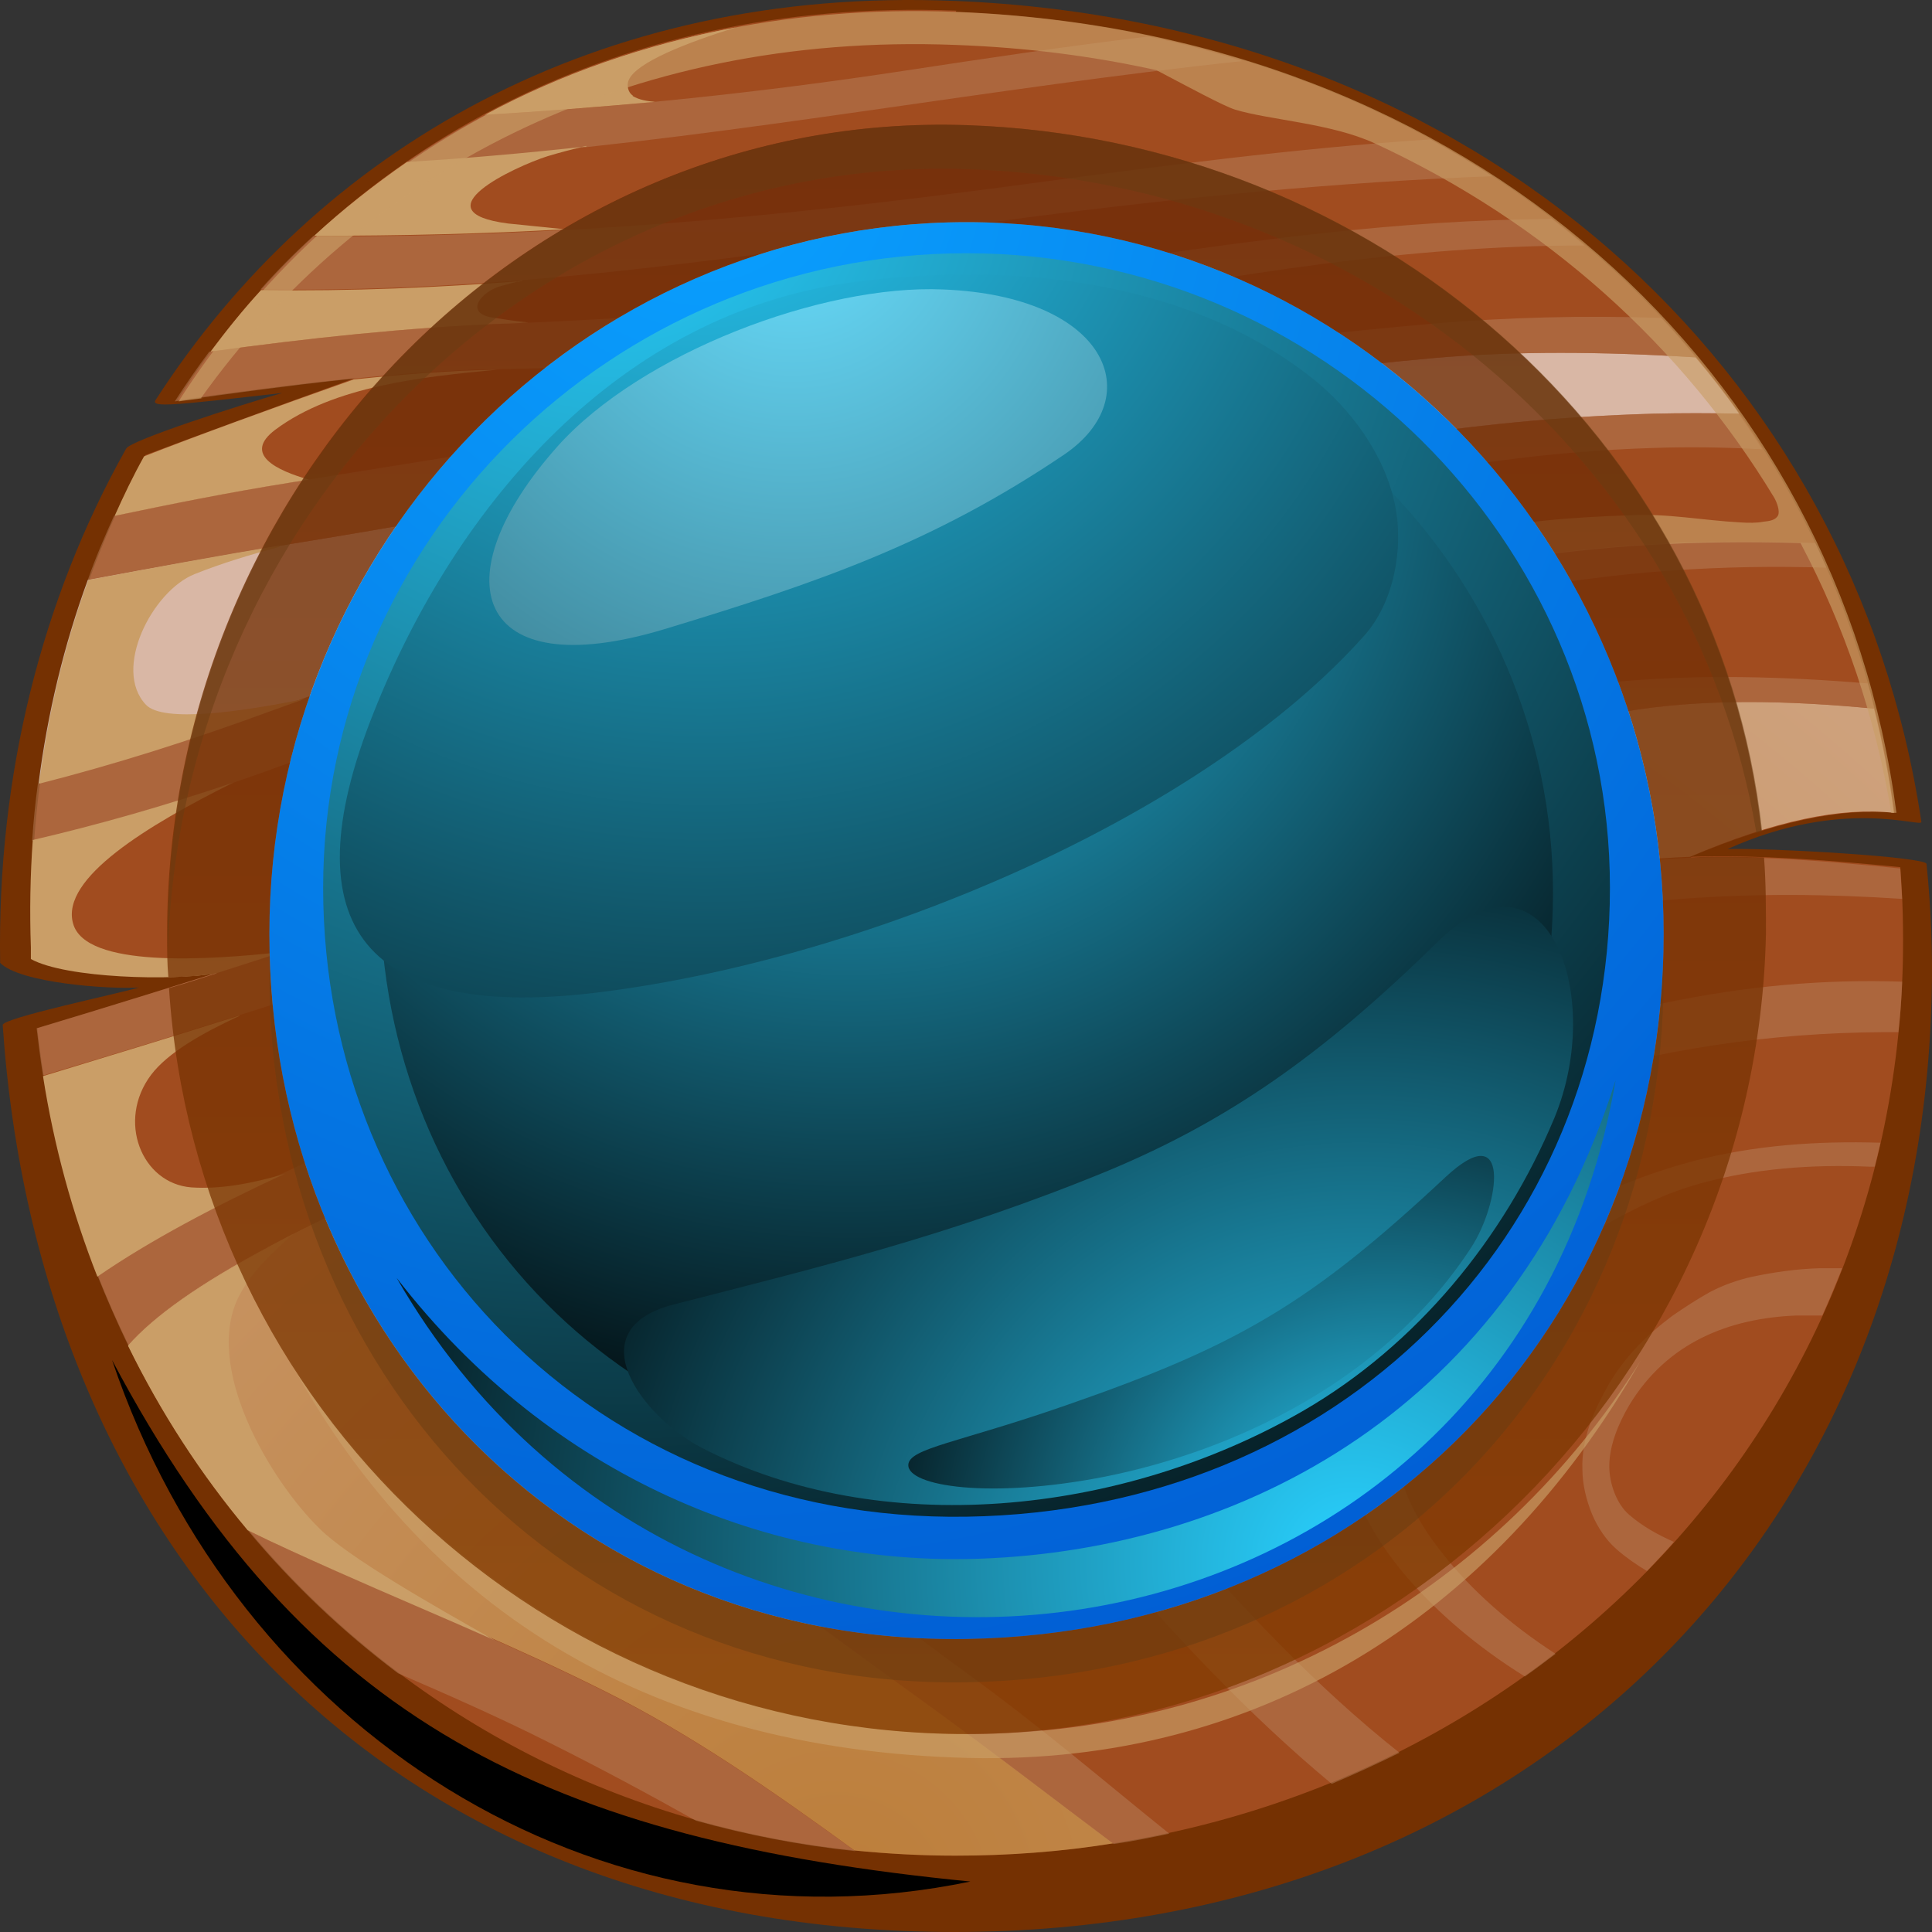 <svg width="50" height="50" viewBox="0 0 50 50" fill="none" xmlns="http://www.w3.org/2000/svg">
<rect x="0" y="0" width="50" height="50" fill="#333333" stroke="none"/>
<path fill-rule="evenodd" clip-rule="evenodd" d="M24.716 0.024C38.288 0.577 47.971 9.534 49.725 21.27C49.758 21.438 47.706 20.617 44.71 21.973C45.786 21.94 49.841 22.174 49.858 22.358C49.973 23.48 50.023 24.636 49.99 25.807C49.642 39.72 39.513 50 24.699 50C9.885 50 0.981 39.955 0.07 26.527C0.07 26.343 3.033 25.724 3.596 25.556C2.801 25.607 0.517 25.439 0.004 24.92C-0.079 20.082 1.08 15.494 3.265 11.61C3.381 11.392 6.194 10.488 7.303 10.17C4.523 10.488 3.894 10.555 4.026 10.354C8.214 3.858 15.463 -0.361 24.699 0.024H24.716Z" fill="url(#paint0_linear_194_2579)"/>
<path fill-rule="evenodd" clip-rule="evenodd" d="M24.732 0.309C38.056 0.845 47.524 9.601 49.03 21.036C47.673 20.902 45.951 21.253 43.75 22.174C45.438 22.124 47.126 22.241 49.179 22.442C49.245 23.263 49.262 24.083 49.245 24.92C48.914 38.197 37.94 48.024 24.732 48.024C12.219 48.024 2.338 38.917 0.964 26.611C2.52 26.142 4.076 25.657 5.632 25.171C4.523 25.372 1.742 25.305 0.832 24.803C0.832 24.702 0.832 24.602 0.832 24.502C0.683 19.897 1.725 15.511 3.761 11.777C5.052 11.292 7.105 10.538 9.19 9.785C7.667 9.936 6.112 10.153 4.589 10.354C8.627 4.042 15.711 -0.076 24.749 0.275L24.732 0.309Z" fill="url(#paint1_radial_194_2579)"/>
<path style="mix-blend-mode:multiply" opacity="0.6" fill-rule="evenodd" clip-rule="evenodd" d="M1.014 20.266C2.917 19.78 4.903 19.161 7.038 18.374C10.448 17.118 13.262 16.231 16.82 15.595C26.023 13.954 32.892 10.991 42.79 10.706C43.518 10.689 44.263 10.689 45.008 10.706C44.66 10.204 44.279 9.718 43.882 9.249C41.499 9.099 39.215 9.082 37.113 9.266C27.976 10.086 17.317 12.497 7.568 14.071C5.847 14.356 4.076 14.674 2.272 15.009C1.659 16.683 1.229 18.457 0.997 20.282L1.014 20.266Z" fill="url(#paint2_radial_194_2579)"/>
<path style="mix-blend-mode:multiply" opacity="0.6" fill-rule="evenodd" clip-rule="evenodd" d="M15.795 28.486C13.991 29.189 10.084 30.579 6.939 32.27C5.152 33.224 3.977 34.061 3.315 34.815C4.159 36.539 5.202 38.147 6.41 39.586C7.088 39.921 7.866 40.273 8.694 40.641C11.028 41.662 13.461 42.667 15.662 43.772C17.88 44.877 19.999 46.35 22.117 47.891C22.961 47.974 23.839 48.024 24.716 48.024C26.106 48.024 27.48 47.924 28.804 47.706C27.331 46.601 25.775 45.396 24.021 44.123C21.124 42.031 17.251 39.218 15.96 37.828C15.629 37.477 15.381 37.058 15.215 36.623C15.05 36.171 14.967 35.702 14.984 35.25C15 34.815 15.116 34.38 15.315 33.978C15.513 33.542 15.811 33.141 16.142 32.806C17.582 31.332 20.429 29.759 23.623 28.302C28.241 26.192 33.621 24.334 36.567 23.463C39.463 22.61 41.599 22.258 43.734 22.174C45.935 21.237 47.64 20.885 49.014 21.036C48.898 20.115 48.716 19.211 48.501 18.34C46.249 18.123 44.032 18.073 41.996 18.424C34.763 19.697 23.375 25.54 15.778 28.486H15.795Z" fill="url(#paint3_radial_194_2579)"/>
<g style="mix-blend-mode:multiply" opacity="0.5">
<path d="M47.689 32.822C47.491 32.822 47.292 32.822 47.093 32.822C46.498 32.839 45.918 32.923 45.356 33.04C44.975 33.124 44.594 33.258 44.247 33.442C43.916 33.626 43.584 33.844 43.27 34.061C42.939 34.312 42.624 34.58 42.343 34.882C42.078 35.166 41.847 35.468 41.648 35.803C41.466 36.121 41.284 36.472 41.151 36.841C41.019 37.226 40.936 37.627 40.953 38.029C40.953 38.414 41.052 38.816 41.201 39.184C41.35 39.536 41.565 39.854 41.83 40.089C42.078 40.306 42.343 40.49 42.624 40.658C42.856 40.407 43.105 40.156 43.32 39.904C42.906 39.72 42.509 39.503 42.161 39.201C41.83 38.917 41.648 38.381 41.648 37.946C41.648 37.393 41.896 36.824 42.161 36.372C43.138 34.748 44.743 34.112 46.498 34.045C46.713 34.045 46.928 34.045 47.16 34.045C47.342 33.643 47.507 33.241 47.673 32.822H47.689ZM49.129 26.712C48.997 26.712 48.864 26.712 48.732 26.712C42.906 26.745 37.196 28.402 32.015 31.969C30.095 33.291 29.152 34.497 28.986 35.669C28.82 36.824 29.019 37.979 30.145 39.285C32.098 41.579 34.084 43.671 36.219 45.362C35.64 45.647 35.06 45.915 34.465 46.166C32.346 44.408 30.343 42.282 28.374 39.971C27 38.347 26.288 36.841 26.503 35.3C26.901 32.521 32.66 29.524 35.756 28.268C41.184 26.092 45.19 25.272 49.229 25.406C49.212 25.858 49.179 26.293 49.129 26.728V26.712ZM49.229 23.263C41.35 22.744 35.491 24.133 24.484 29.139C21.554 30.479 19.204 32.186 17.93 33.492C16.837 34.597 16.672 36.171 17.764 37.343C18.923 38.599 22.233 41.277 24.931 43.236C27.033 44.76 28.672 46.183 30.261 47.455C29.78 47.556 29.3 47.656 28.82 47.723C27.347 46.618 25.792 45.413 24.037 44.14C21.141 42.047 17.267 39.235 15.976 37.845C15.646 37.493 15.397 37.075 15.232 36.64C15.066 36.188 14.983 35.719 15 35.267C15.017 34.831 15.132 34.396 15.331 33.994C15.53 33.559 15.828 33.157 16.159 32.822C17.599 31.349 20.445 29.775 23.64 28.319C28.258 26.209 33.637 24.351 36.583 23.48C41.764 21.957 44.544 22.007 49.179 22.476C49.196 22.744 49.212 23.012 49.229 23.296V23.263ZM48.517 18.34C46.266 18.123 44.048 18.073 42.012 18.424C34.779 19.697 23.392 25.54 15.794 28.486C13.99 29.189 10.084 30.579 6.939 32.27C5.152 33.224 3.977 34.061 3.315 34.815C3.033 34.229 2.768 33.626 2.52 33.007C6.029 30.579 12.136 28.302 14.818 27.281C18.128 26.008 21.405 24.652 24.699 23.313C29.93 21.203 36.385 18.156 41.929 17.637C43.965 17.453 46.133 17.503 48.335 17.687C48.401 17.905 48.451 18.106 48.5 18.324L48.517 18.34ZM6.41 39.603C7.105 39.938 7.866 40.289 8.71 40.658C11.044 41.679 13.477 42.684 15.679 43.789C17.896 44.894 20.015 46.367 22.134 47.907C20.71 47.757 19.337 47.489 18.012 47.12C16.788 46.434 15.546 45.764 14.239 45.111C12.981 44.475 11.656 43.889 10.299 43.303C8.876 42.232 7.568 40.993 6.426 39.62L6.41 39.603ZM47.259 14.691C44.611 14.607 41.88 14.774 39.049 15.31C33.521 16.365 29.367 18.24 23.309 20.433C15.993 23.095 8.578 25.607 1.113 27.833C1.047 27.431 0.997 27.03 0.948 26.611C8.545 24.334 16.092 21.756 23.541 19.06C29.88 16.767 34.349 15.226 38.917 14.49C41.466 14.088 44.048 13.937 46.978 14.054C47.077 14.255 47.16 14.456 47.259 14.674V14.691ZM0.997 20.266C2.901 19.78 4.887 19.161 7.022 18.374C10.432 17.118 13.245 16.231 16.804 15.595C26.007 13.954 32.876 10.991 42.773 10.706C43.502 10.689 44.247 10.689 44.991 10.706C45.207 11.007 45.405 11.309 45.604 11.627C44.66 11.576 43.717 11.56 42.79 11.593C37.163 11.761 31.783 13.251 26.387 14.758C23.209 15.645 20.181 16.482 16.936 17.068C13.411 17.704 10.663 18.575 7.287 19.814C5.003 20.651 2.868 21.287 0.832 21.756C0.865 21.253 0.915 20.768 0.981 20.282L0.997 20.266ZM2.95 13.351C4.39 13.05 5.88 12.748 7.452 12.497C17.218 10.924 27.894 9.199 37.047 8.379C39 8.211 40.986 8.161 42.989 8.228C43.303 8.563 43.601 8.898 43.883 9.249C41.499 9.099 39.215 9.082 37.113 9.266C27.976 10.086 17.317 12.497 7.568 14.071C5.847 14.356 4.076 14.674 2.272 15.009C2.47 14.439 2.702 13.904 2.95 13.351ZM5.45 9.099C7.999 8.747 10.531 8.479 12.981 8.379C16.109 8.262 19.254 8.044 22.382 7.642C24.583 7.357 26.47 7.09 28.192 6.838C32.611 6.202 36.087 5.7 40.158 5.666C40.44 5.884 40.738 6.119 41.002 6.353C31.717 6.353 23.756 9.4 13.014 9.551C10.382 9.584 7.37 9.986 4.523 10.388C4.804 9.953 5.102 9.517 5.417 9.099H5.45ZM8.131 6.119C14.487 6.135 19.949 5.65 26.437 4.779C29.946 4.31 33.471 3.842 37.014 3.607C37.56 3.909 38.106 4.227 38.619 4.561C34.581 4.712 30.542 5.114 26.536 5.633C19.518 6.571 13.759 7.575 6.741 7.491C7.171 7.006 7.634 6.537 8.114 6.102L8.131 6.119ZM12.55 2.971C16.059 2.77 19.651 2.402 23.392 1.833C25.494 1.514 27.596 1.196 29.714 0.945C30.542 1.113 31.369 1.33 32.147 1.581C25.676 2.268 19.237 3.49 12.765 4.042C12.021 4.109 11.276 4.16 10.514 4.21C11.16 3.758 11.839 3.356 12.534 2.988L12.55 2.971ZM39.463 43.387C38.222 42.617 37.196 41.729 36.418 40.825C35.226 39.436 34.663 37.996 34.928 36.79C34.961 36.64 35.011 36.489 35.06 36.355C35.574 35.116 36.848 33.76 38.47 32.605C40.059 31.466 41.979 30.529 43.849 30.043C45.389 29.641 47.011 29.524 48.666 29.574C48.616 29.792 48.567 29.993 48.517 30.194C48.484 30.194 48.434 30.194 48.401 30.194C46.878 30.127 45.389 30.244 43.998 30.629C42.343 31.081 40.523 32.253 39.116 33.341C36.517 35.334 34.928 37.209 37.361 40.239C38.073 41.143 39.066 42.031 40.258 42.801C39.993 43.002 39.728 43.203 39.463 43.387Z" fill="#B7805C"/>
</g>
<path style="mix-blend-mode:screen" fill-rule="evenodd" clip-rule="evenodd" d="M16.374 2.469C16.258 2.402 16.208 2.201 16.274 2.067C16.473 1.615 17.748 1.113 19.039 0.711C16.688 1.146 14.504 1.916 12.55 2.971C14.007 2.887 15.463 2.77 16.953 2.636C16.755 2.619 16.539 2.586 16.374 2.485V2.469ZM15.182 3.791C14.388 3.875 13.577 3.959 12.782 4.026C12.037 4.093 11.293 4.143 10.531 4.193C9.687 4.779 8.876 5.415 8.131 6.102C10.382 6.102 12.517 6.052 14.619 5.934C14.123 5.884 13.643 5.834 13.146 5.784C10.812 5.482 13.328 4.31 14.172 4.042C14.504 3.942 14.835 3.858 15.166 3.775L15.182 3.791ZM13.51 7.274C11.342 7.441 9.108 7.542 6.757 7.508C6.294 8.01 5.864 8.546 5.45 9.099C7.999 8.747 10.531 8.479 12.981 8.379C13.213 8.379 13.444 8.362 13.676 8.345C13.345 8.312 13.014 8.262 12.699 8.211C12.021 8.077 12.468 7.542 12.948 7.408C13.13 7.357 13.312 7.307 13.51 7.257V7.274ZM9.157 9.819C7.072 10.555 5.003 11.309 3.728 11.811C3.447 12.313 3.199 12.832 2.967 13.351C4.407 13.05 5.897 12.748 7.469 12.497C7.651 12.464 7.817 12.447 7.999 12.414C7.171 12.179 6.277 11.761 7.121 11.124C8.644 9.986 10.928 9.752 12.881 9.567C11.706 9.584 10.448 9.685 9.174 9.819H9.157ZM7.221 14.121C5.615 14.389 3.977 14.691 2.288 15.009C1.676 16.683 1.246 18.458 1.014 20.282C2.917 19.797 4.904 19.177 7.039 18.391C7.32 18.29 7.601 18.19 7.883 18.089C6.228 18.424 4.225 18.709 3.778 18.24C2.901 17.319 3.944 15.293 5.036 14.858C5.748 14.573 6.476 14.356 7.221 14.155V14.121ZM6.046 20.249C4.225 20.868 2.504 21.354 0.848 21.739C0.782 22.66 0.766 23.581 0.799 24.518C0.799 24.619 0.799 24.719 0.799 24.82C1.709 25.322 4.49 25.389 5.599 25.188C6.178 25.004 6.741 24.82 7.32 24.636C5.35 24.853 2.206 25.054 1.891 23.899C1.56 22.727 3.828 21.354 6.046 20.249ZM6.211 26.276C4.523 26.812 2.818 27.331 1.113 27.85C1.395 29.658 1.875 31.399 2.52 33.04C3.877 32.102 5.599 31.198 7.37 30.378C6.526 30.629 5.715 30.78 4.953 30.73C3.662 30.629 3.017 29.005 3.91 27.817C4.341 27.247 5.218 26.745 6.195 26.293L6.211 26.276ZM6.939 32.287C5.152 33.241 3.977 34.078 3.315 34.831C4.159 36.556 5.202 38.163 6.41 39.603C7.088 39.938 7.866 40.289 8.694 40.658C10.051 41.261 11.441 41.846 12.799 42.449C11.143 41.512 9.025 40.306 8.28 39.57C6.989 38.314 5.235 35.35 6.195 33.526C6.526 32.889 7.055 32.421 7.585 31.935C7.37 32.052 7.138 32.169 6.923 32.287H6.939Z" fill="url(#paint4_radial_194_2579)"/>
<path style="mix-blend-mode:screen" fill-rule="evenodd" clip-rule="evenodd" d="M2.901 35.2C7.866 44.575 14.222 47.623 25.113 48.694C15.447 50.703 6.145 44.81 2.901 35.2Z" fill="url(#paint5_radial_194_2579)"/>
<g style="mix-blend-mode:screen" opacity="0.65">
<path fill-rule="evenodd" clip-rule="evenodd" d="M5.201 10.304C9.323 4.528 16.142 0.828 24.732 1.163C26.553 1.23 28.258 1.447 29.929 1.816C30.724 2.234 31.684 2.753 31.965 2.837C32.843 3.105 34.448 3.189 35.574 3.708C40.026 5.767 43.535 8.948 45.918 12.882C45.984 13 46.067 13.217 46.018 13.334C45.951 13.468 45.786 13.485 45.637 13.502C45.471 13.535 45.256 13.535 45.025 13.519C44.081 13.468 43.138 13.284 42.194 13.334C40.721 13.385 39.231 13.485 37.808 13.837C34.034 14.758 28.672 16.951 24.434 18.759C30.327 16.633 34.597 15.193 38.967 14.506C41.4 14.121 43.849 13.971 46.597 14.054C47.739 16.214 48.533 18.558 48.947 21.036C48.997 21.036 49.03 21.036 49.08 21.036C47.573 9.601 38.106 0.845 24.782 0.309C15.745 -0.059 8.661 4.076 4.622 10.388C4.837 10.354 5.036 10.338 5.251 10.304H5.201Z" fill="#CA9E67"/>
</g>
<g style="mix-blend-mode:screen" opacity="0.5">
<path fill-rule="evenodd" clip-rule="evenodd" d="M28.357 21.337C23.209 23.564 17.979 25.724 12.865 28.051C13.626 27.75 14.305 27.498 14.834 27.297C18.145 26.025 21.422 24.669 24.716 23.329C27.761 22.107 31.22 20.55 34.663 19.378C32.478 19.747 31.105 20.165 28.357 21.337Z" fill="#CA9E67"/>
</g>
<g style="mix-blend-mode:screen" opacity="0.5">
<path fill-rule="evenodd" clip-rule="evenodd" d="M23.64 28.302C28.258 26.192 33.637 24.334 36.583 23.463C37.626 23.162 38.586 22.911 39.463 22.727C34.911 23.447 31.469 24.434 26.57 26.527C24.186 27.549 21.819 28.62 19.568 29.909C17.267 31.232 15.828 32.454 15.315 34.045C15.315 34.045 15.314 34.011 15.331 33.994C15.53 33.559 15.828 33.157 16.159 32.822C17.599 31.349 20.445 29.775 23.64 28.319V28.302Z" fill="#CA9E67"/>
</g>
<g style="mix-blend-mode:screen" opacity="0.5">
<path fill-rule="evenodd" clip-rule="evenodd" d="M18.426 14.858C15.728 15.411 14.106 15.913 11.872 16.75C13.444 16.298 15.05 15.913 16.82 15.595C24.219 14.272 30.095 12.112 37.262 11.158C33.703 11.342 31.452 11.61 27.331 12.748C26.089 13.1 24.898 13.602 23.656 13.887C21.935 14.289 20.164 14.506 18.426 14.858Z" fill="#CA9E67"/>
</g>
<g style="mix-blend-mode:screen" opacity="0.65">
<path fill-rule="evenodd" clip-rule="evenodd" d="M42.459 35.217C38.801 41.043 32.429 44.877 25.047 44.877C17.665 44.877 11.061 40.976 7.419 35.066C10.846 41.478 16.589 45.295 25.096 45.496C32.462 45.664 38.619 41.93 42.459 35.217Z" fill="#CA9E67"/>
</g>
<g style="mix-blend-mode:screen" opacity="0.65">
<path fill-rule="evenodd" clip-rule="evenodd" d="M11.673 11.811C12.467 11.677 13.278 11.56 14.073 11.426C13.278 11.342 12.98 11.258 13.378 10.739C13.692 10.304 14.089 9.902 14.553 9.517C15.116 9.048 15.761 8.613 16.473 8.211C17.681 7.525 19.038 6.956 20.346 6.504C20.843 6.336 21.339 6.185 21.819 6.052C21.074 6.185 20.346 6.37 19.634 6.604C18.36 7.023 17.151 7.575 16.009 8.245C15.347 8.63 14.718 9.065 14.123 9.534C13.245 10.22 12.434 10.974 11.69 11.811H11.673ZM8.975 15.996C9.918 14.356 10.2 13.887 11.425 13.418C11.044 13.485 10.663 13.552 10.266 13.619C9.571 14.64 8.958 15.729 8.462 16.884C8.627 16.582 8.793 16.298 8.975 15.996Z" fill="#CA9E67"/>
</g>
<path opacity="0.75" fill-rule="evenodd" clip-rule="evenodd" d="M6.972 24.167C6.972 14.088 15.049 5.75 25.013 5.75C34.977 5.75 43.055 14.088 43.055 24.167C43.055 34.245 35.474 42.248 25.013 42.416C14.553 42.583 6.972 34.245 6.972 24.167ZM45.587 21.505C44.462 11.292 35.54 3.59 25.013 3.239C13.593 2.854 4.324 12.614 4.324 24.167C4.324 24.535 4.324 24.92 4.357 25.288C4.854 25.288 5.301 25.238 5.615 25.188C5.201 25.322 4.787 25.456 4.374 25.573C5.085 36.456 14.056 44.877 25.013 44.877C35.971 44.877 45.455 35.669 45.703 24.167C45.703 23.497 45.703 22.844 45.653 22.191C45.008 22.174 44.379 22.158 43.75 22.191C44.395 21.923 45.008 21.689 45.587 21.521V21.505Z" fill="url(#paint6_linear_194_2579)"/>
<g style="mix-blend-mode:multiply" opacity="0.5">
<path fill-rule="evenodd" clip-rule="evenodd" d="M4.341 24.736C4.638 13.435 13.791 4.009 25.03 4.377C35.193 4.712 43.833 11.878 45.455 21.555C45.504 21.555 45.554 21.521 45.604 21.505C44.478 11.292 35.557 3.59 25.03 3.239C13.61 2.854 4.341 12.614 4.341 24.167C4.341 24.351 4.341 24.552 4.341 24.736Z" fill="#683C11"/>
</g>
<g style="mix-blend-mode:multiply" opacity="0.5">
<path fill-rule="evenodd" clip-rule="evenodd" d="M43.055 24.736C42.773 34.547 35.292 42.248 25.014 42.416C14.752 42.583 7.254 34.564 6.972 24.736C6.972 24.92 6.972 25.104 6.972 25.288C6.972 35.367 14.553 43.705 25.014 43.538C35.474 43.37 43.055 35.367 43.055 25.288C43.055 25.104 43.055 24.92 43.055 24.736Z" fill="#683C11"/>
</g>
<path fill-rule="evenodd" clip-rule="evenodd" d="M25.014 5.75C15.05 5.75 6.972 14.088 6.972 24.167C6.972 34.246 14.553 42.583 25.014 42.416C35.474 42.248 43.055 34.246 43.055 24.167C43.055 14.088 34.978 5.75 25.014 5.75Z" fill="url(#paint7_radial_194_2579)"/>
<path style="mix-blend-mode:screen" fill-rule="evenodd" clip-rule="evenodd" d="M25.014 6.554C15.811 6.554 8.363 13.987 8.363 22.978C8.363 31.969 15.364 39.402 25.014 39.252C34.68 39.101 41.665 31.969 41.665 22.978C41.665 13.987 34.2 6.554 25.014 6.554Z" fill="url(#paint8_radial_194_2579)"/>
<path style="mix-blend-mode:screen" fill-rule="evenodd" clip-rule="evenodd" d="M25.014 8.01C16.639 8.01 9.836 14.841 9.836 23.095C9.836 31.349 16.208 38.18 25.014 38.046C33.819 37.912 40.191 31.349 40.191 23.095C40.191 14.841 33.389 8.01 25.014 8.01Z" fill="url(#paint9_radial_194_2579)"/>
<path style="mix-blend-mode:screen" fill-rule="evenodd" clip-rule="evenodd" d="M9.67 18.441C7.436 24.033 9.505 26.444 15.563 25.674C22.68 24.77 31.221 21.036 35.309 16.448C36.07 15.595 36.335 14.205 36.103 13.067C35.839 11.777 34.961 10.572 33.935 9.768C30.658 7.19 26.056 6.772 22.051 7.307C16.059 8.111 11.822 13.016 9.67 18.441Z" fill="url(#paint10_radial_194_2579)"/>
<path style="mix-blend-mode:screen" fill-rule="evenodd" clip-rule="evenodd" d="M10.266 33.074C18.211 46.869 39.099 43.839 41.813 27.951C39.149 36.439 32.164 40.105 25.328 40.34C19.998 40.524 14.288 38.281 10.266 33.074Z" fill="url(#paint11_radial_194_2579)"/>
<path style="mix-blend-mode:screen" fill-rule="evenodd" clip-rule="evenodd" d="M14.437 11.543C11.375 14.975 12.269 17.771 17.201 16.281C21.174 15.076 24.153 14.054 27.546 11.761C29.731 10.271 28.672 7.659 24.401 7.491C21.29 7.357 16.589 9.132 14.421 11.56L14.437 11.543Z" fill="url(#paint12_radial_194_2579)"/>
<path style="mix-blend-mode:screen" fill-rule="evenodd" clip-rule="evenodd" d="M17.433 33.76C14.901 34.413 16.639 36.69 18.178 37.477C22.763 39.837 28.986 39.252 33.736 36.506C36.65 34.815 38.917 32.069 40.225 28.938C41.565 25.707 39.993 21.639 37.212 24.368C34.183 27.348 31.734 29.022 28.688 30.294C24.584 31.985 21.141 32.806 17.433 33.76Z" fill="url(#paint13_radial_194_2579)"/>
<path style="mix-blend-mode:screen" fill-rule="evenodd" clip-rule="evenodd" d="M28.605 38.214C31.866 37.56 35.789 35.786 38.073 32.287C38.818 31.148 39.116 28.871 37.411 30.462C33.935 33.71 32.065 34.815 27.629 36.355C24.798 37.343 23.524 37.477 23.507 37.912C23.491 38.465 25.626 38.8 28.605 38.214Z" fill="url(#paint14_radial_194_2579)"/>
<defs>
<linearGradient id="paint0_linear_194_2579" x1="25.014" y1="-56.966" x2="25.014" y2="-56.966" gradientUnits="userSpaceOnUse">
<stop stop-color="#692705"/>
<stop offset="1" stop-color="#823B00"/>
</linearGradient>
<radialGradient id="paint1_radial_194_2579" cx="0" cy="0" r="1" gradientUnits="userSpaceOnUse" gradientTransform="translate(10.432 -56.129) scale(51.492 52.085)">
<stop stop-color="#F59547"/>
<stop offset="1" stop-color="#A14C1F"/>
</radialGradient>
<radialGradient id="paint2_radial_194_2579" cx="0" cy="0" r="1" gradientUnits="userSpaceOnUse" gradientTransform="translate(13.493 -56.129) scale(52.485 53.09)">
<stop stop-color="#CFA04D"/>
<stop offset="1" stop-color="white"/>
</radialGradient>
<radialGradient id="paint3_radial_194_2579" cx="0" cy="0" r="1" gradientUnits="userSpaceOnUse" gradientTransform="translate(21.72 49.297) scale(64.65 65.395)">
<stop stop-color="#CFA04D"/>
<stop offset="1" stop-color="white"/>
</radialGradient>
<radialGradient id="paint4_radial_194_2579" cx="0" cy="0" r="1" gradientUnits="userSpaceOnUse" gradientTransform="translate(37.427 -56.129) scale(44.805 45.321)">
<stop offset="0.35"/>
<stop offset="1" stop-color="#CA9E67"/>
</radialGradient>
<radialGradient id="paint5_radial_194_2579" cx="0" cy="0" r="1" gradientUnits="userSpaceOnUse" gradientTransform="translate(9.852 -56.129) scale(19.448 19.672)">
<stop stop-color="#B0670B"/>
<stop offset="1"/>
</radialGradient>
<linearGradient id="paint6_linear_194_2579" x1="25.013" y1="44.877" x2="25.013" y2="3.222" gradientUnits="userSpaceOnUse">
<stop stop-color="#823B00"/>
<stop offset="1" stop-color="#692705"/>
</linearGradient>
<radialGradient id="paint7_radial_194_2579" cx="0" cy="0" r="1" gradientUnits="userSpaceOnUse" gradientTransform="translate(18.128 4.193) scale(44.242 44.752)">
<stop stop-color="#0AA1FF"/>
<stop offset="1" stop-color="#0056CF"/>
</radialGradient>
<radialGradient id="paint8_radial_194_2579" cx="0" cy="0" r="1" gradientUnits="userSpaceOnUse" gradientTransform="translate(15.894 4.143) scale(43.928 44.434)">
<stop stop-color="#29D1FF"/>
<stop offset="1"/>
</radialGradient>
<radialGradient id="paint9_radial_194_2579" cx="0" cy="0" r="1" gradientUnits="userSpaceOnUse" gradientTransform="translate(21.985 11.342) scale(27.442 27.759)">
<stop stop-color="#29D1FF"/>
<stop offset="1"/>
</radialGradient>
<radialGradient id="paint10_radial_194_2579" cx="0" cy="0" r="1" gradientUnits="userSpaceOnUse" gradientTransform="translate(18.244 2) scale(37.324 37.754)">
<stop stop-color="#29D1FF"/>
<stop offset="1"/>
</radialGradient>
<radialGradient id="paint11_radial_194_2579" cx="0" cy="0" r="1" gradientUnits="userSpaceOnUse" gradientTransform="translate(34.944 40.44) scale(29.545 29.885)">
<stop stop-color="#29D1FF"/>
<stop offset="1"/>
</radialGradient>
<radialGradient id="paint12_radial_194_2579" cx="0" cy="0" r="1" gradientUnits="userSpaceOnUse" gradientTransform="translate(20.512 5.466) scale(35.586 35.996)">
<stop stop-color="#69DFFF"/>
<stop offset="1"/>
</radialGradient>
<radialGradient id="paint13_radial_194_2579" cx="0" cy="0" r="1" gradientUnits="userSpaceOnUse" gradientTransform="translate(35.226 42.382) scale(25.324 25.616)">
<stop stop-color="#29D1FF"/>
<stop offset="1"/>
</radialGradient>
<radialGradient id="paint14_radial_194_2579" cx="0" cy="0" r="1" gradientUnits="userSpaceOnUse" gradientTransform="translate(35.855 40.373) scale(15.376 15.554)">
<stop stop-color="#29D1FF"/>
<stop offset="1"/>
</radialGradient>
</defs>
</svg>
